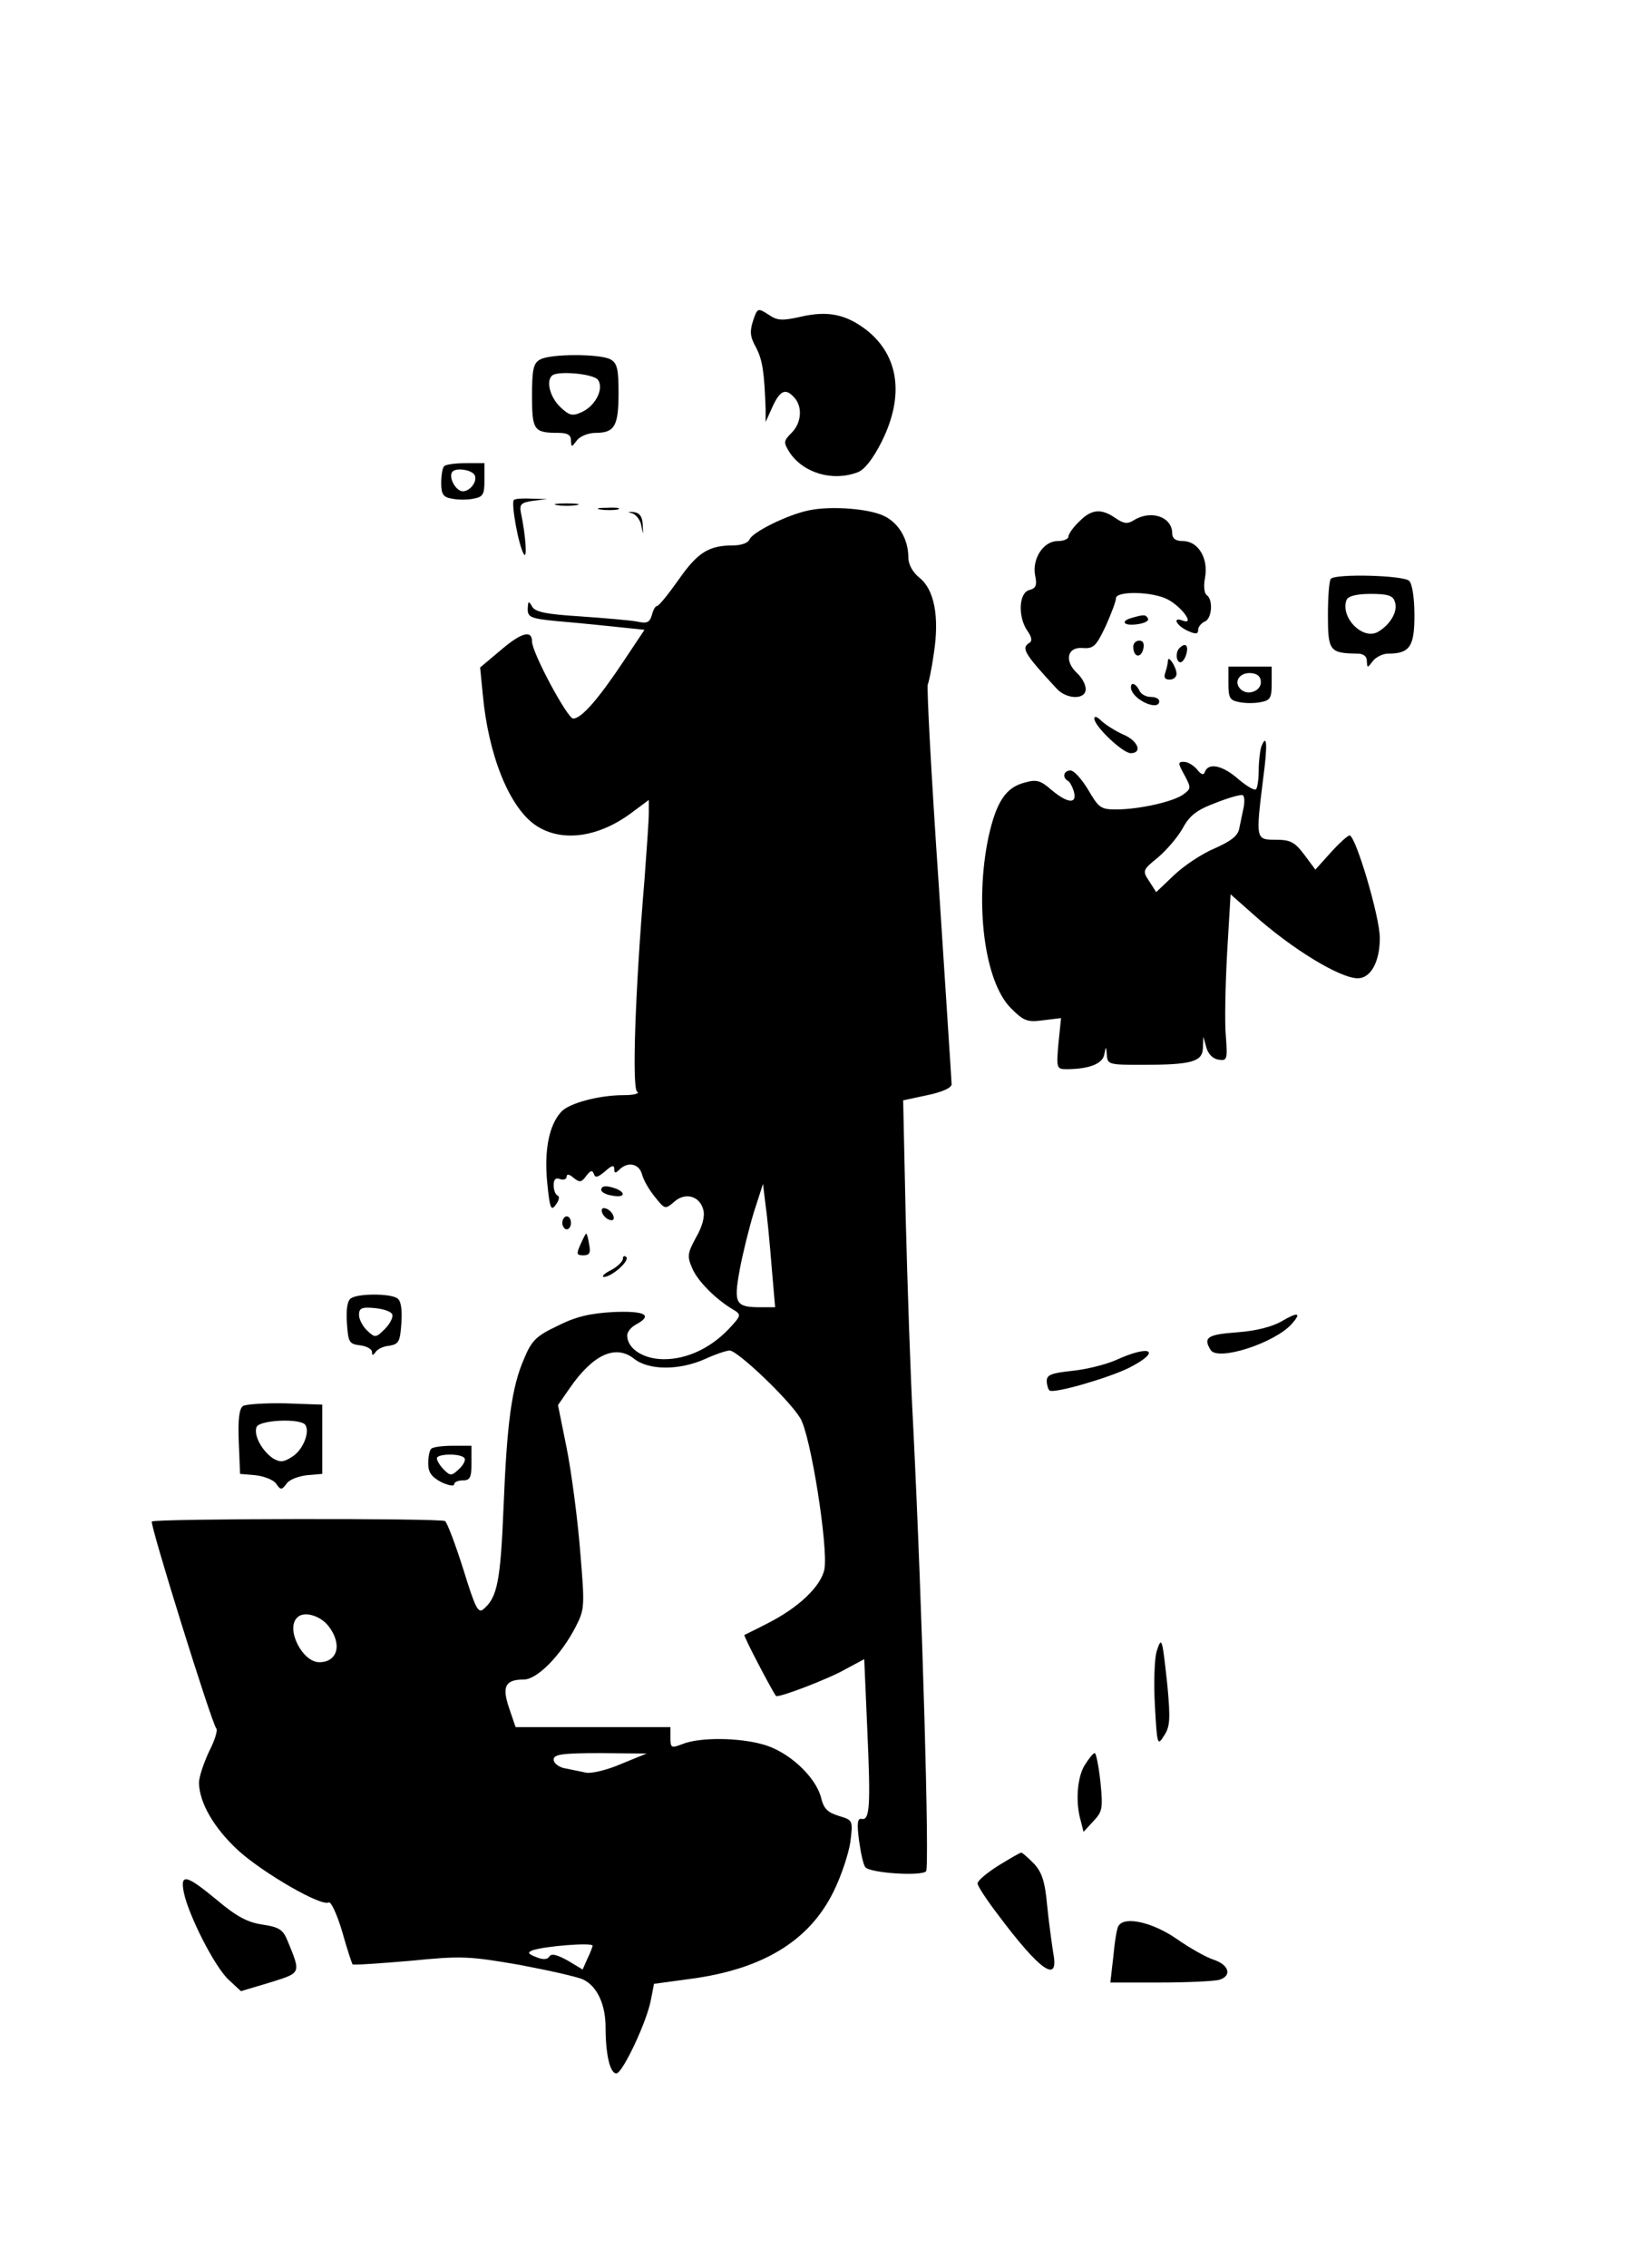 <?xml version="1.0" standalone="no"?>
<!DOCTYPE svg PUBLIC "-//W3C//DTD SVG 20010904//EN"
 "http://www.w3.org/TR/2001/REC-SVG-20010904/DTD/svg10.dtd">
<svg version="1.0" xmlns="http://www.w3.org/2000/svg"
 width="381pt" height="524pt" viewBox="0 0 381 524"
 preserveAspectRatio="xMidYMid meet">

<g transform="translate(0,524) scale(0.1,-0.1)"
fill="#000000" stroke="none">
<path d="M1741 4499 c-8 -25 -7 -37 7 -62 15 -29 19 -57 22 -142 l0 -30 14 31
c18 41 31 48 50 28 22 -21 20 -60 -4 -84 -19 -19 -19 -22 -4 -46 32 -47 99
-67 157 -45 16 6 36 32 56 72 52 105 39 197 -35 256 -48 37 -90 46 -154 31
-41 -9 -53 -9 -73 5 -25 16 -26 16 -36 -14z"/>
<path d="M1248 4409 c-15 -8 -18 -24 -18 -83 0 -80 4 -86 61 -86 21 0 29 -5
29 -17 1 -17 1 -17 14 0 7 9 26 17 43 17 44 0 53 16 53 92 0 56 -3 69 -19 78
-25 13 -141 13 -163 -1z m134 -46 c15 -19 -4 -60 -37 -75 -22 -10 -29 -8 -50
12 -23 22 -33 59 -19 72 11 12 94 5 106 -9z"/>
<path d="M1027 4163 c-4 -3 -7 -21 -7 -39 0 -26 5 -33 25 -36 14 -3 36 -3 50
0 22 4 25 10 25 43 l0 39 -43 0 c-24 0 -47 -3 -50 -7z m71 -22 c6 -17 -17 -41
-33 -35 -15 6 -27 32 -20 43 7 12 48 6 53 -8z"/>
<path d="M1188 4085 c-7 -7 11 -106 23 -125 8 -14 5 40 -7 97 -3 18 1 22 28
26 l33 4 -36 1 c-20 1 -38 0 -41 -3z"/>
<path d="M1288 4073 c12 -2 32 -2 45 0 12 2 2 4 -23 4 -25 0 -35 -2 -22 -4z"/>
<path d="M1388 4063 c12 -2 30 -2 40 0 9 3 -1 5 -23 4 -22 0 -30 -2 -17 -4z"/>
<path d="M1870 4061 c-49 -10 -130 -50 -137 -67 -3 -8 -19 -14 -38 -14 -56 0
-82 -16 -126 -79 -24 -34 -46 -61 -50 -61 -4 0 -9 -9 -12 -21 -5 -17 -11 -20
-34 -15 -15 3 -74 8 -131 12 -79 5 -105 10 -112 23 -8 14 -9 13 -10 -6 0 -19
7 -22 68 -28 37 -3 97 -9 135 -13 l67 -7 -48 -72 c-60 -90 -98 -133 -117 -133
-13 0 -95 152 -95 178 0 27 -24 21 -70 -18 l-50 -42 6 -61 c13 -143 62 -263
123 -304 60 -40 147 -28 226 33 l35 26 0 -30 c0 -17 -5 -86 -10 -154 -22 -263
-29 -482 -17 -490 7 -4 -7 -8 -31 -8 -58 0 -128 -19 -145 -39 -28 -31 -39 -89
-32 -162 6 -61 9 -68 20 -52 8 10 9 20 4 21 -5 2 -9 13 -9 24 0 14 5 18 15 14
8 -3 15 0 15 6 0 6 6 6 16 -3 14 -11 18 -11 29 4 10 13 14 15 18 5 3 -10 9 -8
26 6 15 14 21 15 21 6 0 -11 3 -11 12 -2 19 19 45 14 52 -10 3 -13 16 -36 30
-53 23 -29 24 -29 44 -12 26 24 60 14 68 -18 4 -15 -2 -38 -17 -64 -19 -35
-21 -43 -9 -70 12 -30 55 -73 96 -97 18 -11 18 -13 -11 -44 -42 -44 -96 -70
-150 -70 -47 0 -85 24 -85 55 0 8 9 19 20 25 41 22 21 32 -52 29 -54 -3 -88
-11 -129 -32 -49 -23 -60 -34 -77 -75 -29 -66 -40 -147 -48 -347 -7 -167 -14
-206 -47 -233 -12 -10 -19 6 -46 93 -18 57 -37 107 -42 111 -11 7 -671 6 -678
-1 -5 -6 138 -465 149 -478 4 -4 -4 -29 -17 -54 -12 -26 -23 -58 -23 -72 1
-46 35 -105 92 -157 58 -52 191 -129 208 -119 5 3 19 -27 31 -67 11 -40 23
-75 24 -76 2 -2 61 2 132 8 120 12 137 11 253 -9 69 -13 136 -28 148 -34 32
-15 52 -57 52 -110 0 -62 10 -107 25 -107 14 0 71 120 80 171 l7 36 81 11
c170 22 278 88 334 202 18 36 35 88 39 115 6 50 6 50 -27 60 -26 8 -35 17 -41
43 -13 48 -75 106 -134 122 -56 16 -146 17 -186 1 -26 -10 -28 -9 -28 14 l0
25 -179 0 -179 0 -15 44 c-17 50 -9 66 34 66 31 0 86 56 120 122 21 41 21 47
10 178 -6 74 -20 180 -31 235 l-20 99 27 39 c54 78 106 102 149 68 34 -27 104
-27 163 -1 24 11 50 20 58 20 18 0 137 -113 163 -156 24 -38 65 -298 56 -349
-8 -40 -60 -89 -131 -125 -27 -14 -52 -26 -54 -27 -3 -2 65 -131 73 -141 5 -5
121 39 161 62 l43 23 7 -161 c8 -178 6 -212 -13 -208 -10 2 -11 -11 -6 -50 4
-29 10 -57 15 -62 12 -13 128 -21 140 -9 8 8 -8 589 -30 1033 -6 107 -13 319
-17 472 l-6 276 56 12 c34 7 56 17 56 25 0 7 -14 217 -30 465 -17 249 -28 455
-25 459 2 4 9 36 14 72 13 84 1 147 -33 174 -16 13 -26 31 -26 47 0 41 -21 78
-54 95 -34 18 -125 25 -176 14z m-86 -1748 l8 -93 -34 0 c-58 0 -62 9 -48 86
7 38 22 98 33 134 l21 65 6 -50 c4 -27 10 -92 14 -142z m-1025 -829 c33 -42
22 -84 -21 -84 -39 0 -78 77 -51 103 15 16 53 5 72 -19z m677 -319 c-32 -14
-69 -23 -82 -20 -13 3 -35 7 -49 10 -14 3 -25 12 -25 20 0 12 19 15 108 15
l107 -1 -59 -24z m-66 -420 c0 -2 -5 -16 -12 -30 l-11 -25 -35 21 c-24 13 -37
17 -42 9 -4 -7 -15 -8 -31 -1 -18 7 -20 10 -9 15 27 10 140 19 140 11z"/>
<path d="M1462 4054 c9 -3 19 -16 21 -30 4 -21 4 -21 3 3 -1 20 -7 28 -21 30
-14 1 -15 0 -3 -3z"/>
<path d="M2495 4035 c-14 -13 -25 -29 -25 -35 0 -5 -11 -10 -25 -10 -33 0 -59
-41 -52 -79 5 -23 2 -30 -13 -34 -25 -6 -27 -62 -5 -94 10 -14 12 -24 5 -28
-20 -12 -12 -25 63 -106 23 -25 67 -26 67 -1 0 11 -9 27 -20 37 -30 28 -23 61
13 58 25 -2 31 4 53 50 13 29 24 58 24 65 0 17 84 16 120 -3 32 -17 63 -59 35
-49 -25 10 -17 -10 10 -23 20 -9 25 -8 25 2 0 7 7 15 15 19 17 6 20 51 5 61
-6 4 -8 21 -4 41 8 44 -16 84 -51 84 -17 0 -25 6 -25 18 0 38 -49 55 -89 30
-14 -9 -23 -8 -42 5 -33 23 -56 21 -84 -8z"/>
<path d="M3077 3903 c-4 -3 -7 -41 -7 -84 0 -83 4 -88 68 -89 14 0 22 -6 22
-17 1 -17 1 -17 14 0 7 9 23 17 35 17 50 0 61 16 61 88 0 40 -5 73 -12 80 -13
13 -169 17 -181 5z m148 -54 c7 -21 -10 -51 -38 -68 -35 -22 -89 32 -74 73 4
9 23 14 56 14 40 0 52 -4 56 -19z"/>
<path d="M2618 3813 c-30 -8 -20 -20 12 -15 16 2 27 8 24 13 -5 9 -8 10 -36 2z"/>
<path d="M2620 3746 c0 -24 17 -28 23 -6 3 13 0 20 -9 20 -8 0 -14 -6 -14 -14z"/>
<path d="M2727 3743 c-10 -9 -8 -33 2 -33 5 0 11 9 14 20 5 20 -3 26 -16 13z"/>
<path d="M2700 3713 c0 -6 -3 -18 -6 -27 -4 -11 -1 -16 10 -16 9 0 16 6 16 13
0 16 -20 46 -20 30z"/>
<path d="M2840 3661 c0 -33 3 -39 25 -43 14 -3 36 -3 50 0 22 4 25 10 25 43
l0 39 -50 0 -50 0 0 -39z m75 3 c0 -21 -31 -32 -47 -16 -17 17 -2 39 24 37 15
-1 23 -8 23 -21z"/>
<path d="M2616 3645 c11 -26 64 -47 64 -25 0 6 -9 10 -20 10 -11 0 -23 7 -26
15 -4 8 -10 15 -15 15 -4 0 -6 -7 -3 -15z"/>
<path d="M2530 3580 c0 -18 66 -80 84 -80 28 0 17 29 -17 43 -18 8 -40 22 -50
31 -10 10 -17 13 -17 6z"/>
<path d="M2916 3515 c-3 -9 -6 -34 -6 -54 0 -21 -3 -41 -6 -44 -4 -4 -22 7
-41 23 -35 31 -68 39 -77 18 -3 -10 -9 -8 -19 5 -8 9 -21 17 -30 17 -14 0 -14
-3 1 -30 16 -30 16 -32 -2 -45 -22 -17 -103 -35 -156 -35 -35 0 -40 4 -64 45
-15 25 -33 45 -41 45 -16 0 -20 -16 -6 -24 5 -3 11 -15 14 -26 7 -28 -15 -26
-52 5 -25 22 -35 25 -62 17 -44 -11 -66 -45 -84 -127 -32 -154 -9 -333 52
-394 30 -30 38 -33 75 -28 l41 5 -6 -59 c-5 -56 -4 -59 18 -59 52 0 84 12 88
34 4 20 4 20 6 -1 1 -22 5 -23 80 -23 116 0 141 7 142 39 l1 26 7 -25 c4 -15
15 -26 28 -28 20 -3 21 0 17 55 -3 32 -1 119 3 192 l8 135 52 -46 c89 -80 201
-148 242 -148 30 0 51 38 51 93 0 49 -56 237 -70 237 -4 0 -24 -18 -43 -39
l-36 -40 -26 35 c-22 29 -32 34 -66 34 -46 0 -46 1 -29 139 11 81 9 109 -4 76z
m-41 -141 c-3 -13 -7 -35 -10 -48 -3 -17 -19 -29 -57 -46 -29 -12 -71 -40 -94
-62 l-41 -39 -16 25 c-16 24 -16 26 20 55 19 16 45 46 57 67 16 30 33 43 76
59 30 12 58 20 63 18 4 -2 5 -15 2 -29z"/>
<path d="M1390 2491 c0 -5 11 -11 25 -13 28 -6 34 6 9 16 -22 8 -34 7 -34 -3z"/>
<path d="M1392 2439 c2 -7 10 -15 17 -17 8 -3 12 1 9 9 -2 7 -10 15 -17 17 -8
3 -12 -1 -9 -9z"/>
<path d="M1300 2415 c0 -8 5 -15 10 -15 6 0 10 7 10 15 0 8 -4 15 -10 15 -5 0
-10 -7 -10 -15z"/>
<path d="M1342 2365 c-10 -22 -9 -25 7 -25 14 0 17 6 13 25 -2 14 -5 25 -7 25
-1 0 -7 -11 -13 -25z"/>
<path d="M1440 2332 c0 -6 -12 -18 -27 -26 -16 -8 -23 -15 -17 -16 18 0 60 37
52 46 -5 4 -8 2 -8 -4z"/>
<path d="M812 2241 c-9 -5 -12 -25 -10 -57 3 -45 5 -49 31 -52 15 -2 27 -9 27
-15 0 -9 2 -9 8 -1 4 7 18 14 32 15 22 4 25 9 28 53 2 32 -1 52 -10 57 -17 11
-89 11 -106 0z m95 -38 c2 -6 -5 -21 -17 -33 -21 -21 -23 -21 -41 -4 -10 9
-19 26 -19 36 0 16 6 19 37 16 20 -2 38 -8 40 -15z"/>
<path d="M2962 2187 c-21 -12 -59 -22 -103 -25 -68 -5 -78 -12 -60 -41 17 -26
147 16 187 60 24 27 15 29 -24 6z"/>
<path d="M2580 2098 c-25 -11 -71 -22 -102 -25 -46 -5 -58 -9 -58 -23 0 -9 3
-19 6 -22 8 -9 138 29 184 52 77 39 51 55 -30 18z"/>
<path d="M562 1992 c-9 -6 -12 -30 -10 -83 l3 -74 35 -3 c19 -2 41 -10 48 -19
11 -16 13 -16 25 0 6 9 28 17 47 19 l35 3 0 80 0 80 -85 3 c-47 1 -91 -2 -98
-6z m144 -44 c11 -17 -6 -58 -30 -73 -20 -13 -28 -14 -45 -4 -25 17 -45 53
-38 72 6 17 103 21 113 5z"/>
<path d="M997 1893 c-4 -3 -7 -19 -7 -34 0 -21 8 -31 30 -43 17 -8 30 -10 30
-5 0 5 9 9 20 9 17 0 20 7 20 40 l0 40 -43 0 c-24 0 -47 -3 -50 -7z m77 -22
c3 -4 -3 -16 -13 -25 -17 -16 -20 -16 -35 -1 -9 9 -16 21 -16 26 0 11 57 12
64 0z"/>
<path d="M2674 1425 c-5 -17 -7 -73 -4 -125 5 -92 6 -94 21 -70 14 21 15 38 8
115 -12 111 -13 117 -25 80z"/>
<path d="M2507 1161 c-17 -29 -21 -86 -8 -129 l6 -24 23 25 c21 22 22 30 16
91 -4 36 -10 66 -13 66 -4 0 -14 -13 -24 -29z"/>
<path d="M2308 930 c-27 -17 -48 -35 -48 -41 0 -6 21 -38 47 -72 98 -131 142
-161 128 -89 -3 20 -10 69 -14 109 -5 56 -12 77 -30 97 -14 14 -27 26 -30 26
-3 0 -27 -14 -53 -30z"/>
<path d="M425 868 c11 -53 71 -171 103 -201 l29 -27 67 20 c73 23 72 20 41 96
-11 27 -20 32 -59 38 -34 5 -60 19 -105 57 -70 58 -85 62 -76 17z"/>
<path d="M2586 791 c-4 -5 -9 -37 -12 -70 l-7 -61 114 0 c63 0 124 3 137 6 31
9 24 35 -13 47 -16 5 -55 27 -85 48 -55 38 -120 53 -134 30z"/>
</g>
</svg>

